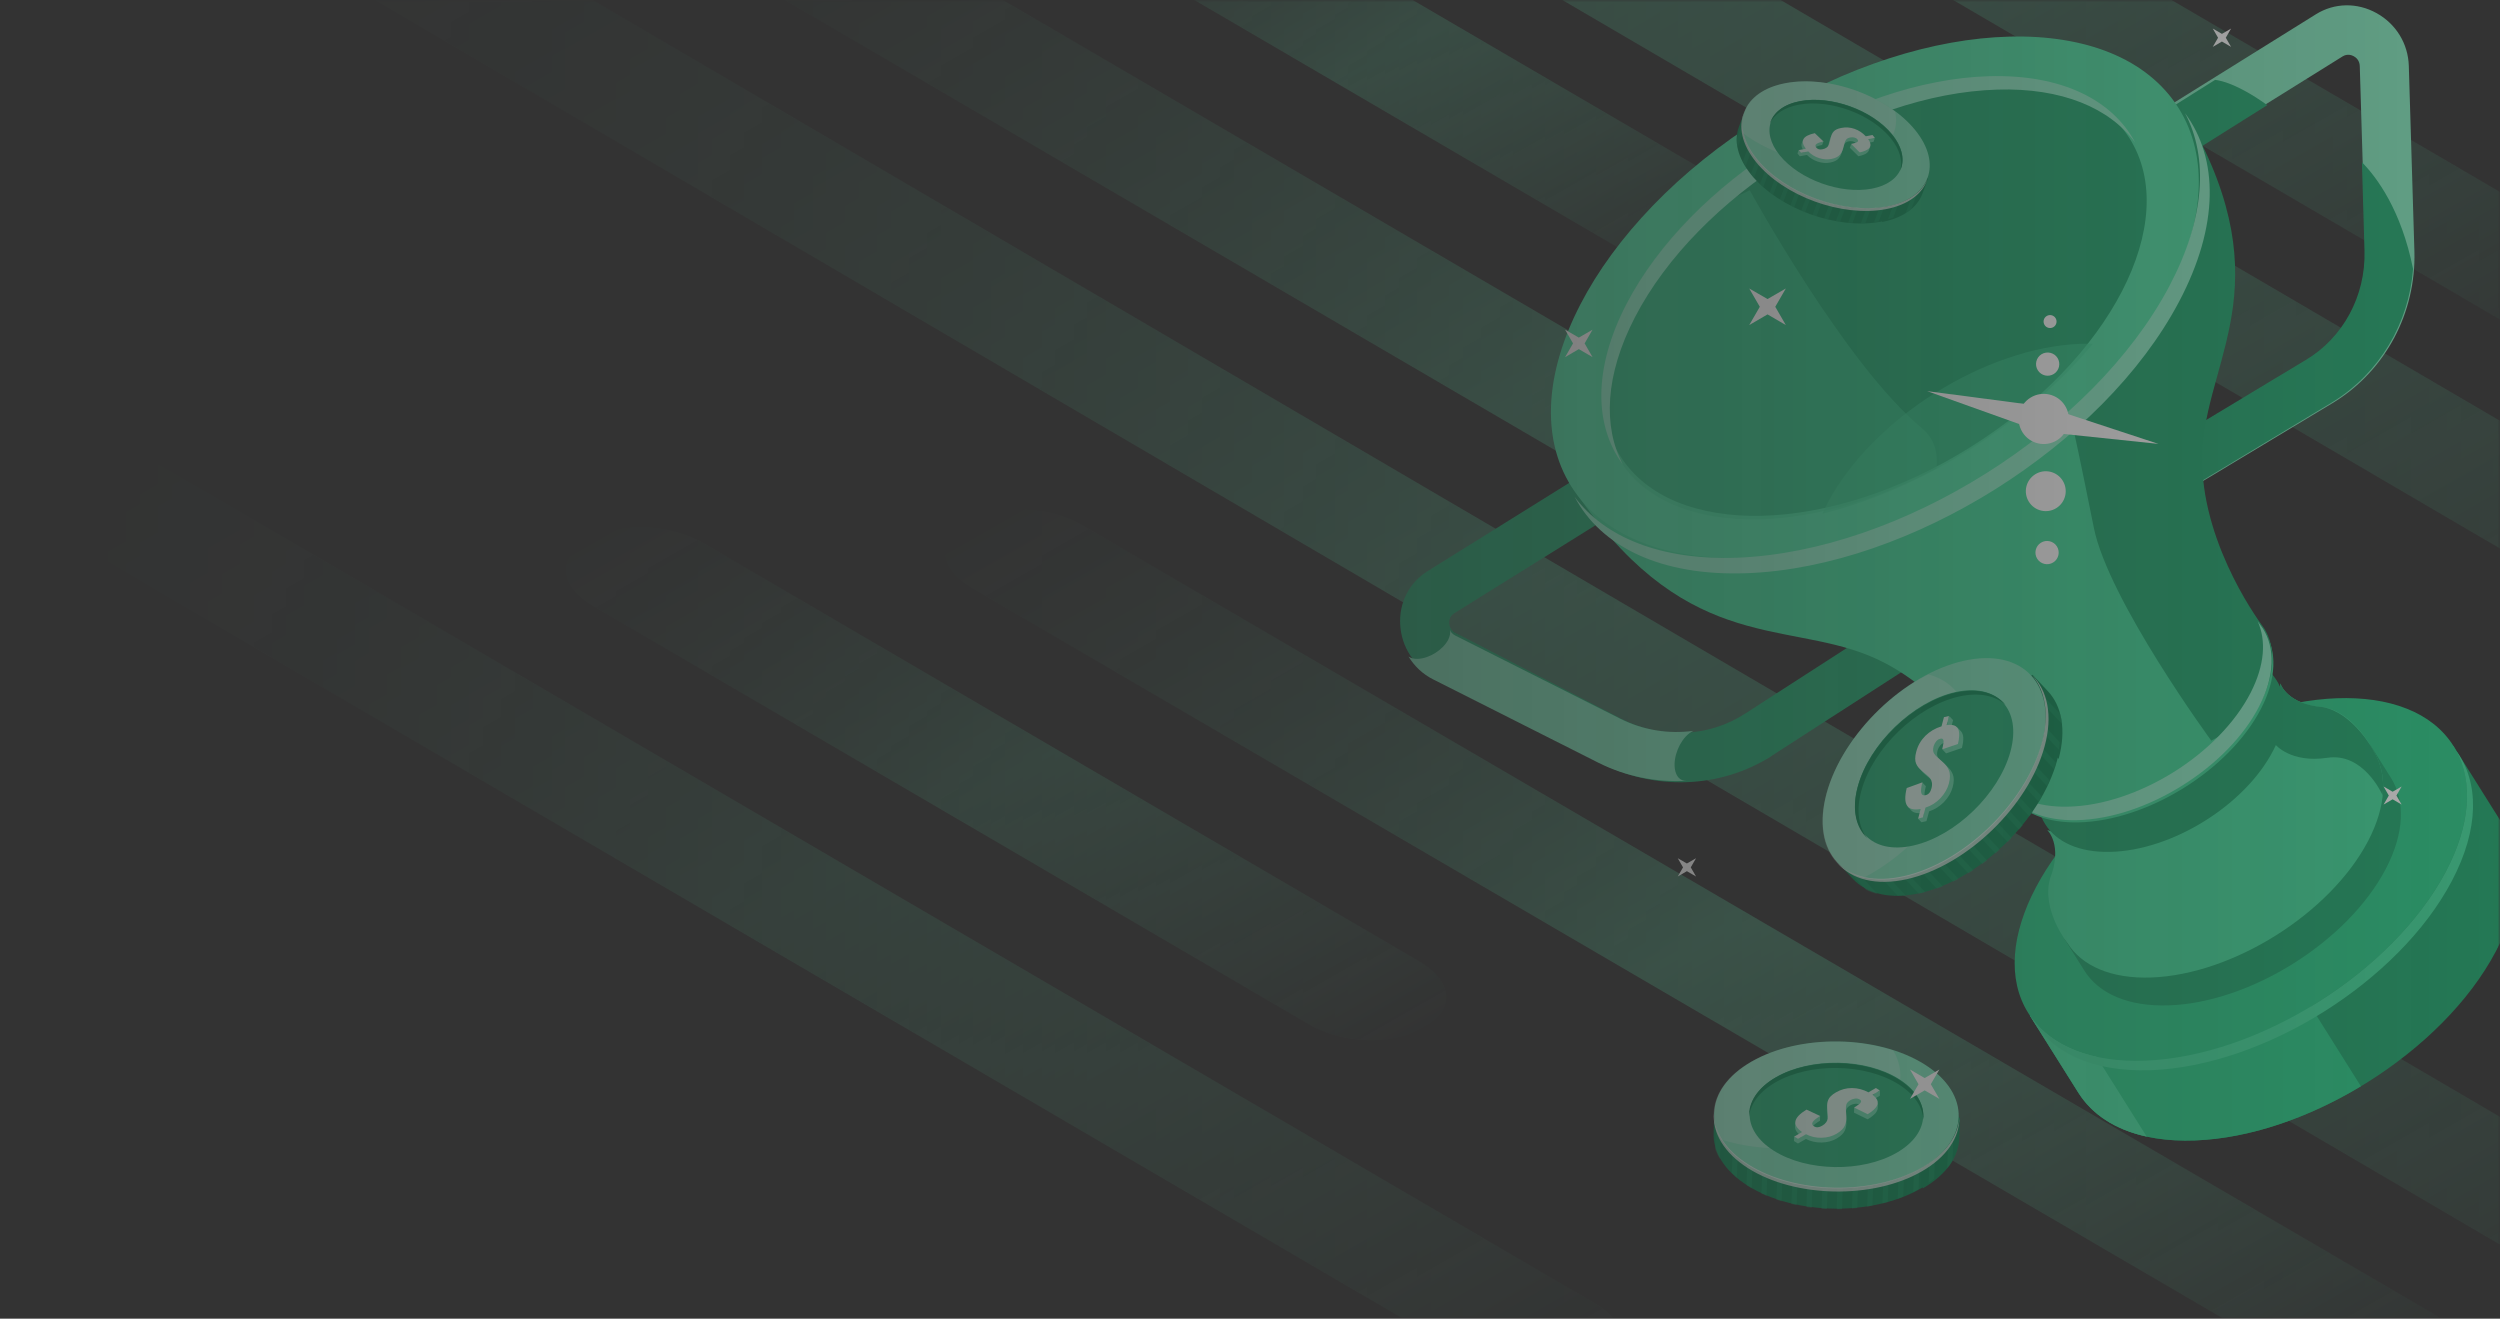 <svg width="546" height="288" viewBox="0 0 546 288" fill="none" xmlns="http://www.w3.org/2000/svg">
<rect x="0" y="0" width="546" height="288" fill="#333333" stroke="none"/>
<mask id="mask0" mask-type="alpha" maskUnits="userSpaceOnUse" x="0" y="0" width="546" height="288">
<rect opacity="0.6" width="546" height="288" rx="6" fill="url(#paint0_linear)"/>
</mask>
<g mask="url(#mask0)">
<path opacity="0.4" d="M0.434 94.324L-1.241 95.278C-7.441 98.812 -6.707 105.061 0.422 109.218L324.345 298.48C331.463 302.638 342.273 303.14 348.473 299.606L350.148 298.652C356.348 295.118 355.614 288.869 348.485 284.711L24.561 95.449C17.444 91.291 6.634 90.79 0.434 94.324Z" fill="url(#paint1_linear)"/>
<path opacity="0.4" d="M129.434 117.423L127.758 118.377C121.558 121.911 122.292 128.16 129.421 132.317L285.874 223.738C292.991 227.896 303.801 228.397 310.001 224.863L311.677 223.91C317.876 220.376 317.143 214.127 310.013 209.969L153.561 118.548C146.444 114.39 135.646 113.889 129.434 117.423Z" fill="url(#paint2_linear)"/>
<path opacity="0.4" d="M212.173 113.498L210.498 114.452C204.298 117.986 205.032 124.235 212.161 128.392L506.846 300.4C513.963 304.558 524.773 305.059 530.973 301.525L532.648 300.571C538.848 297.037 538.114 290.788 530.985 286.63L236.3 114.623C229.183 110.453 218.373 109.952 212.173 113.498Z" fill="url(#paint3_linear)"/>
<path opacity="0.4" d="M41.828 -38.308L40.153 -37.354C33.953 -33.82 34.687 -27.571 41.816 -23.413L591.54 298.492C598.657 302.65 609.467 303.151 615.667 299.617L617.343 298.663C623.543 295.129 622.809 288.881 615.68 284.723L65.955 -37.183C58.826 -41.353 48.028 -41.854 41.828 -38.308Z" fill="url(#paint4_linear)"/>
<path opacity="0.4" d="M9.165 -209.129L7.489 -208.175C1.29 -204.641 2.023 -198.393 9.153 -194.235L626.99 167.169C634.107 171.327 644.917 171.828 651.117 168.294L652.793 167.34C658.993 163.806 658.259 157.558 651.13 153.4L33.292 -208.004C26.163 -212.162 15.365 -212.676 9.165 -209.129Z" fill="url(#paint5_linear)"/>
<path opacity="0.4" d="M147.593 -177.898L145.918 -176.944C139.718 -173.41 140.452 -167.161 147.581 -163.003L565.921 81.434C573.038 85.592 583.848 86.093 590.048 82.559L591.724 81.605C597.924 78.071 597.19 71.823 590.061 67.665L171.72 -176.773C164.603 -180.93 153.793 -181.432 147.593 -177.898Z" fill="url(#paint6_linear)"/>
<path opacity="0.4" d="M153.744 -25.187L152.069 -24.233C145.869 -20.699 146.603 -14.45 153.732 -10.292L505.414 195.197C512.531 199.355 523.341 199.856 529.541 196.322L531.217 195.368C537.416 191.834 536.683 185.585 529.554 181.428L177.871 -24.062C170.754 -28.22 159.956 -28.733 153.744 -25.187Z" fill="url(#paint7_linear)"/>
<path opacity="0.4" d="M226.773 -34.798L225.098 -33.845C218.898 -30.311 219.632 -24.062 226.761 -19.904L358.548 57.099C365.665 61.257 376.476 61.759 382.675 58.224L384.351 57.271C390.551 53.737 389.817 47.488 382.688 43.33L250.9 -33.673C243.783 -37.831 232.985 -38.333 226.773 -34.798Z" fill="url(#paint8_linear)"/>
<path d="M535.826 162.904L524.803 169.919C523.645 169.879 522.469 169.868 521.26 169.913C496.56 170.842 467.16 189.318 455.61 211.171C454.881 212.536 454.251 213.891 453.691 215.22L443.33 221.818L453.92 238.668C458.232 245.53 467.082 249.541 479.429 249.071C504.129 248.143 533.528 229.666 545.078 207.813C550.849 196.88 551.082 187.179 546.769 180.316L535.826 162.904Z" fill="#1AA66B"/>
<path d="M481.968 183.692C470.739 191.045 461.143 200.72 455.611 211.171C454.882 212.536 454.251 213.891 453.691 215.22L443.33 221.818L453.92 238.668C458.233 245.531 467.083 249.541 479.429 249.071C491.246 248.619 504.125 244.17 515.621 237.241L481.968 183.692Z" fill="#25CD86"/>
<path d="M449.704 217.779L443.352 221.823L453.942 238.673C456.895 243.373 461.974 246.737 468.848 248.241L449.704 217.779Z" fill="#42E4A0"/>
<path d="M506.244 218.88C531.884 202.766 545.128 177.705 535.826 162.904C526.525 148.103 498.199 149.167 472.559 165.28C446.92 181.393 433.675 206.454 442.977 221.256C452.279 236.057 480.605 234.993 506.244 218.88Z" fill="#25CB85"/>
<path d="M534.15 190.393C522.6 212.246 493.2 230.722 468.5 231.651C456.761 232.088 448.203 228.486 443.693 222.254C447.743 229.752 456.835 234.204 469.804 233.726C494.504 232.797 523.904 214.321 535.454 192.468C541.522 180.982 541.455 170.859 536.442 163.965C540.098 170.753 539.631 180.026 534.15 190.393Z" fill="#3DDD9A"/>
<path d="M517.592 162.58L509.646 167.644C508.81 167.611 507.97 167.598 507.088 167.629C489.24 168.245 468.04 181.568 459.731 197.391C459.21 198.381 458.753 199.366 458.367 200.323L450.893 205.09L455.227 211.987C458.354 216.962 464.749 219.883 473.673 219.575C491.522 218.96 512.734 205.629 521.03 189.814C525.178 181.906 525.32 174.877 522.193 169.902L517.592 162.58Z" fill="#1AA76C"/>
<path d="M386.656 165.281C375.53 172.214 361.297 172.716 349.38 166.55L313.162 147.778C308.838 145.547 306.094 141.308 305.806 136.475C305.518 131.641 307.764 127.241 311.803 124.724L346.369 103.184L352.181 112.396L317.615 133.935C316.574 134.584 316.465 135.587 316.503 136.111C316.527 136.643 316.754 137.631 317.863 138.212L354.072 156.971C362.749 161.45 373.126 161.073 381.162 155.836L410.948 136.622L416.896 145.749L387.111 164.962C386.978 165.08 386.817 165.18 386.656 165.281Z" fill="#1DAA6F"/>
<path d="M509.909 87.738C509.748 87.838 509.587 87.938 509.438 88.031L479.061 106.307L473.385 97.011L503.762 78.735C511.985 73.876 516.88 64.7 516.595 54.975L515.373 14.413C515.33 13.169 514.533 12.536 514.063 12.282C513.592 12.028 512.648 11.681 511.607 12.329L477.041 33.869L471.228 24.658L505.795 3.118C509.834 0.601 514.798 0.509 519.051 2.872C523.304 5.235 525.936 9.543 526.085 14.375L527.307 54.937C527.677 68.299 521.022 80.812 509.909 87.738Z" fill="#80EABD"/>
<path d="M515.848 35.435L516.407 54.836C516.678 64.577 511.76 73.776 503.516 78.656L473.057 97.011L478.729 106.314L509.188 87.959C509.349 87.858 509.511 87.757 509.66 87.664C519.71 81.392 526.105 70.583 527.012 58.728C524.42 45.825 519.061 38.694 515.848 35.435Z" fill="#1CA96E"/>
<path d="M457.009 180.191C470.585 179.857 486.628 169.851 492.845 157.84C499.061 145.83 493.094 136.361 479.518 136.695C465.942 137.029 449.899 147.035 443.683 159.046C437.466 171.056 443.433 180.525 457.009 180.191Z" fill="white"/>
<path d="M447.731 191.887C450.6 184.521 447.112 181.273 447.112 181.273L454.262 183.633C462.877 169.901 480.939 158.55 497.036 156.751L498.012 149.285C498.012 149.285 499.425 153.837 507.306 154.447C514.142 155.405 518.362 163.994 518.362 163.994L518.342 163.989C521.445 168.926 521.285 175.914 517.133 183.79C508.82 199.528 487.67 212.82 469.883 213.484C461.019 213.806 454.653 210.919 451.55 205.982C451.55 205.982 445.799 198.775 447.731 191.887Z" fill="#3DDD9A"/>
<path d="M496.932 162.605C496.932 162.605 483.692 162.957 482.938 161.757C482.828 161.582 482.823 161.132 482.897 160.528C487.59 158.589 492.402 157.257 497.061 156.735L498.036 149.27C498.036 149.27 499.45 153.822 507.331 154.431C514.033 155.719 518.387 163.978 518.387 163.978L518.367 163.973C520.063 166.673 520.752 169.989 520.374 173.715C520.076 173.047 516.026 164.328 508.306 165.5C500.266 166.718 496.932 162.605 496.932 162.605Z" fill="#1AA66B"/>
<path d="M460.81 186.053C474.386 185.779 490.376 175.821 496.527 163.81C502.678 151.799 496.657 142.282 483.081 142.557C469.505 142.831 453.516 152.788 447.365 164.799C441.214 176.81 447.234 186.327 460.81 186.053Z" fill="#1AA66B"/>
<path d="M475.093 22.953C498.184 61.042 482.052 77.464 480.777 97.893C479.58 116.968 492.67 135.341 494.421 137.707C494.477 137.795 494.566 137.881 494.622 137.97C497.297 142.212 497.233 148.161 493.787 154.825C486.886 168.141 469.086 179.235 454.022 179.609C446.961 179.776 441.791 177.547 438.961 173.772L438.899 173.81L438.396 173.012C438.34 172.924 438.309 172.82 438.253 172.731C436.882 170.146 425.961 150.421 408.148 143.177C389.074 135.413 367.184 142.705 342.767 105.443L475.101 22.965L475.093 22.953Z" fill="#3BDA97"/>
<path d="M452.912 94.088C452.912 94.088 454.146 99.52 457.298 115.272C460.45 131.025 482.937 161.757 482.937 161.757L491.528 157.143C492.223 156.113 492.883 155.053 493.448 153.983C496.975 147.303 497.106 141.38 494.474 137.192C494.419 137.105 494.331 137.02 494.276 136.933C492.549 134.601 479.654 116.497 481.059 97.48C482.571 77.105 498.918 60.555 476.21 22.951L468.897 27.547L452.912 94.088Z" fill="#1BA76C"/>
<path d="M483.77 17.45L471.495 25.165L477.206 34.252L495.169 22.963C487.739 17.606 483.77 17.45 483.77 17.45Z" fill="#1CA96E"/>
<path d="M434.124 104.011C470.738 81.175 489.381 45.149 475.765 23.545C462.149 1.941 421.43 2.939 384.817 25.775C348.204 48.611 329.561 84.636 343.176 106.241C356.792 127.845 397.511 126.847 434.124 104.011Z" fill="#49E2A2"/>
<path d="M379.412 121.798C414.932 120.469 457.182 93.917 473.786 62.488C481.619 47.679 482.341 34.427 477.204 24.7C484.535 34.617 484.693 49.269 475.915 65.876C459.311 97.305 417.061 123.857 381.54 125.186C362.769 125.893 349.644 119.407 343.88 108.487C350.429 117.327 362.675 122.412 379.412 121.798Z" fill="#8AEFC5"/>
<path d="M430.188 97.748C460.905 78.593 476.532 48.355 465.09 30.21C453.649 12.064 419.473 12.883 388.756 32.037C358.039 51.192 342.412 81.43 353.853 99.576C365.294 117.721 399.471 116.903 430.188 97.748Z" fill="#1CA96E"/>
<path opacity="0.5" d="M384.597 113.405C397.077 113.036 410.52 108.899 422.934 102.299C423.29 98.754 422.415 95.734 419.788 93.568C402.911 79.545 382.152 41.545 382.152 41.545L370.875 46.865C364.523 53.066 359.191 59.898 355.479 67.072C341.762 93.538 354.801 114.285 384.597 113.405Z" fill="#38D593"/>
<path d="M436.243 19.566C406.27 20.427 370.807 42.713 357.044 69.34C350.561 81.886 350.042 93.158 354.446 101.496C348.158 92.989 347.914 80.505 355.208 66.418C368.984 39.784 404.446 17.497 434.407 16.645C450.251 16.192 461.394 21.825 466.345 31.173C460.741 23.588 450.352 19.154 436.243 19.566Z" fill="#8AEFC5"/>
<path opacity="0.5" d="M457.09 75.086C442.535 92.517 420.034 106.658 398.016 112.211C398.386 111.396 398.77 110.573 399.212 109.751C408.915 91.386 433.611 75.866 454.367 75.088C455.286 75.055 456.195 75.067 457.09 75.086Z" fill="#38D593"/>
<path d="M437.648 172.156C437.487 171.846 437.177 171.272 436.725 170.501C439.62 174.154 444.736 176.332 451.673 176.177C466.812 175.843 484.659 164.701 491.542 151.286C494.626 145.274 494.968 139.832 493.074 135.678C493.487 136.277 493.794 136.71 493.989 136.963C494.045 137.053 494.135 137.14 494.191 137.229C496.898 141.518 496.858 147.521 493.421 154.235C486.538 167.651 468.691 178.793 453.551 179.126C446.455 179.274 441.249 177.01 438.389 173.192L438.327 173.231L437.818 172.424C437.736 172.35 437.704 172.245 437.648 172.156Z" fill="#8AEFC5"/>
<path d="M353.857 156.967L317.817 138.797C317.175 138.468 316.831 138.004 316.663 137.569C316.802 138.179 316.696 138.926 316.272 139.75C315.107 141.947 312.145 143.809 309.652 143.893C308.799 143.924 308.116 143.725 307.626 143.388C308.884 145.474 310.693 147.215 312.988 148.37L349.036 166.553C355.05 169.574 361.679 170.883 368.205 170.53L368.23 170.515C366.988 170.563 366.026 169.616 365.782 167.868C365.427 165.249 366.822 161.809 368.906 160.186C369.22 159.936 369.54 159.753 369.839 159.617C364.457 160.349 358.873 159.482 353.857 156.967Z" fill="#7CE8BA"/>
<path d="M449.265 96.137C451.826 94.528 452.598 91.146 450.988 88.585C449.379 86.024 445.998 85.252 443.436 86.862C440.875 88.472 440.104 91.853 441.713 94.414C443.323 96.975 446.704 97.747 449.265 96.137Z" fill="white"/>
<path d="M449.359 78.169C450.106 79.357 449.748 80.924 448.561 81.671C447.373 82.417 445.806 82.059 445.059 80.872C444.313 79.684 444.671 78.117 445.858 77.371C447.054 76.637 448.621 76.995 449.359 78.169Z" fill="white"/>
<path d="M450.485 104.959C451.766 106.997 451.153 109.684 449.115 110.964C447.078 112.244 444.391 111.631 443.11 109.594C441.83 107.556 442.443 104.87 444.48 103.589C446.518 102.309 449.205 102.922 450.485 104.959Z" fill="white"/>
<path d="M449.229 119.332C449.975 120.519 449.617 122.087 448.43 122.833C447.242 123.579 445.675 123.222 444.929 122.034C444.182 120.847 444.54 119.279 445.728 118.533C446.903 117.795 448.482 118.144 449.229 119.332Z" fill="white"/>
<path d="M448.934 69.474C449.35 70.136 449.15 71.012 448.488 71.428C447.825 71.844 446.95 71.645 446.534 70.982C446.117 70.32 446.317 69.444 446.979 69.028C447.642 68.612 448.517 68.811 448.934 69.474Z" fill="white"/>
<path d="M420.892 85.424L445.523 94.234L471.415 96.951L446.685 88.813L420.892 85.424Z" fill="white"/>
<path d="M421.01 38.814L420.193 38.519C419.976 36.347 418.944 34.015 417.038 31.675C410.969 24.234 398.319 19.655 388.781 21.447C385.783 22.012 383.451 23.14 381.854 24.641L381.036 24.345L379.776 27.698C378.636 30.733 379.456 34.464 382.489 38.191C388.557 45.632 401.207 50.211 410.746 48.419C415.517 47.517 418.598 45.198 419.739 42.164L420.999 38.81L421.01 38.814Z" fill="#078952"/>
<path d="M411.032 48.481C415.702 47.59 418.73 45.295 419.846 42.322L421.089 39.01L420.283 38.718C420.093 36.888 419.327 34.941 417.935 32.98L416.969 32.63L411.021 48.477L411.032 48.481Z" fill="#078952"/>
<g opacity="0.4">
<path d="M420.143 38.374C420.073 37.865 419.955 37.351 419.795 36.821L416.161 46.636C416.629 46.336 417.053 46.021 417.439 45.678L420.143 38.374Z" fill="#15A468"/>
<path d="M388.969 21.511C387.657 21.765 386.477 22.148 385.425 22.603L380.65 35.212C380.825 35.57 381.016 35.92 381.218 36.275L386.391 22.614L388.008 23.195L382.4 38.003C382.469 38.095 382.549 38.191 382.618 38.283C382.76 38.455 382.913 38.63 383.066 38.806L388.862 23.501L390.479 24.082L384.374 40.203C384.61 40.436 384.849 40.656 385.089 40.877L391.329 24.4L392.946 24.981L386.487 42.037C386.736 42.234 386.989 42.419 387.242 42.604L393.8 25.288L395.417 25.868L388.703 43.598C388.965 43.76 389.227 43.921 389.489 44.082L396.267 26.187L397.884 26.767L391.003 44.935C391.275 45.073 391.546 45.21 391.817 45.348L398.733 27.086L400.35 27.666L393.38 46.071C393.661 46.185 393.941 46.299 394.221 46.413L401.204 27.973L402.821 28.554L395.834 47.005C396.118 47.108 396.407 47.198 396.697 47.288L403.675 28.86L405.292 29.441L398.358 47.751C398.652 47.829 398.95 47.896 399.248 47.963L406.151 29.736L407.768 30.317L400.955 48.307C401.257 48.362 401.564 48.405 401.872 48.448L408.622 30.623L410.239 31.204L403.632 48.65C403.943 48.681 404.259 48.701 404.58 48.708L411.093 31.511L412.71 32.091L406.403 48.745C406.728 48.741 407.069 48.729 407.387 48.708L413.564 32.398L415.181 32.978L409.291 48.532C409.645 48.485 409.988 48.433 410.324 48.366L416.035 33.285L417.652 33.866L412.344 47.882C412.737 47.767 413.111 47.633 413.462 47.491L418.511 34.161L418.659 34.214C418.19 33.333 417.61 32.44 416.898 31.553C415.507 29.83 413.759 28.262 411.769 26.89L395.941 21.206C393.551 20.993 391.181 21.069 388.969 21.511Z" fill="#15A468"/>
<path d="M382.661 23.678C382.32 23.933 382 24.195 381.709 24.481L381.47 24.394L379.249 30.386C379.259 30.992 379.334 31.621 379.482 32.252L382.661 23.678Z" fill="#15A468"/>
</g>
<path d="M411.964 45.126C402.425 46.918 389.775 42.339 383.707 34.898C377.638 27.456 380.455 19.958 389.999 18.154C399.537 16.362 412.187 20.941 418.256 28.382C424.32 35.836 421.507 43.322 411.964 45.126Z" fill="#7AE6B9"/>
<path opacity="0.2" d="M404.62 35.286C411.643 33.964 415.015 29.548 413.899 24.34C407.248 19.382 397.583 16.702 389.922 18.155C382.899 19.478 379.527 23.893 380.643 29.101C387.306 34.063 396.964 36.727 404.62 35.286Z" fill="white"/>
<path opacity="0.7" d="M412.089 45.066C402.52 46.873 389.829 42.259 383.739 34.759C380.793 31.133 379.948 27.5 380.924 24.502C379.607 27.606 380.37 31.493 383.508 35.378C389.597 42.878 402.288 47.491 411.858 45.684C416.799 44.75 419.943 42.27 420.984 39.066C419.765 41.975 416.718 44.193 412.089 45.066Z" fill="white"/>
<path d="M408.782 41.21C402.012 42.488 393.022 39.234 388.72 33.948C384.417 28.661 386.414 23.348 393.184 22.069C399.954 20.791 408.943 24.045 413.246 29.331C417.548 34.618 415.551 39.931 408.782 41.21Z" fill="#1EAD71"/>
<path d="M392.813 22.873C399.604 21.584 408.622 24.862 412.939 30.188C414.966 32.696 415.6 35.21 415 37.304C416.032 35.07 415.514 32.246 413.229 29.415C408.912 24.088 399.894 20.81 393.102 22.099C389.504 22.778 387.246 24.606 386.56 26.966C387.487 24.978 389.625 23.471 392.813 22.873Z" fill="#078952"/>
<path d="M409.456 30.194L408.232 30.113L408.494 30.355L407.184 30.605C406.474 29.852 405.649 29.299 404.713 28.974C403.781 28.636 402.813 28.568 401.815 28.756C401.421 28.828 401.081 28.933 400.799 29.059C400.516 29.184 400.303 29.335 400.138 29.53C399.978 29.713 399.856 29.897 399.778 30.07C399.7 30.243 399.627 30.471 399.557 30.727L399.298 31.8C399.222 32.107 399.144 32.347 399.05 32.528C398.956 32.708 398.805 32.868 398.591 33.019C398.378 33.169 398.1 33.283 397.75 33.344C397.133 33.456 396.671 33.329 396.364 32.963C396.132 32.678 396.135 32.425 396.382 32.219C396.63 32.014 397.145 31.825 397.952 31.661L398.24 30.894L397.159 30.918L396.035 29.841C395.011 30.061 394.295 30.365 393.881 30.738L393.798 30.506L393.514 31.262C393.319 31.781 393.519 32.43 394.099 33.216L393.45 33.343L392.854 32.739L392.566 33.506L393.075 34.132L394.636 33.839C395.288 34.504 396.085 34.993 397.014 35.303C397.948 35.601 398.837 35.668 399.694 35.509C400.119 35.421 400.487 35.313 400.806 35.16C401.109 35.015 401.363 34.826 401.544 34.623C401.729 34.408 401.875 34.193 401.982 33.977C402.09 33.762 402.183 33.514 402.262 33.234L402.531 32.206C402.595 32.001 402.636 31.855 402.672 31.761C402.707 31.666 402.763 31.552 402.86 31.4C402.956 31.247 403.079 31.13 403.238 31.054C403.402 30.966 403.596 30.902 403.847 30.859C404.099 30.816 404.371 30.821 404.661 30.885C404.95 30.95 405.174 31.084 405.341 31.265C405.423 31.362 405.481 31.45 405.505 31.526C405.526 31.574 405.508 31.621 405.491 31.668L404.286 31.5L403.998 32.267L405.874 34.126C406.102 34.074 406.308 34.015 406.493 33.974C406.682 33.922 406.876 33.858 407.095 33.763C407.309 33.68 407.489 33.584 407.634 33.476C407.775 33.379 407.902 33.251 408.021 33.107C408.076 33.032 408.114 32.966 408.145 32.883L408.149 32.871L408.154 32.859L408.451 32.069L408.141 32.024L408.134 32.008C408.051 31.777 407.922 31.529 407.724 31.256L409.175 30.977L409.468 30.198L409.456 30.194Z" fill="#65DBAA"/>
<path d="M392.853 32.787L394.387 32.486C393.739 31.618 393.581 30.899 393.894 30.349C394.207 29.799 395.019 29.374 396.354 29.083L398.257 30.9C397.466 31.063 396.939 31.252 396.686 31.472C396.437 31.68 396.432 31.935 396.663 32.221C396.962 32.598 397.423 32.723 398.045 32.595C398.394 32.531 398.673 32.414 398.887 32.262C399.102 32.109 399.258 31.935 399.349 31.765C399.444 31.583 399.523 31.341 399.601 31.031L399.867 29.951C399.928 29.689 400.009 29.474 400.093 29.288C400.172 29.114 400.294 28.928 400.46 28.731C400.622 28.546 400.84 28.381 401.123 28.253C401.407 28.124 401.735 28.012 402.14 27.941C403.128 27.741 404.089 27.816 405.034 28.141C405.963 28.474 406.787 29.013 407.492 29.766L408.955 29.48L409.471 30.111L408.02 30.401C408.204 30.67 408.343 30.923 408.424 31.155C408.506 31.387 408.53 31.598 408.506 31.765C408.481 31.932 408.418 32.099 408.309 32.249C408.2 32.399 408.073 32.529 407.92 32.623C407.779 32.721 407.598 32.818 407.379 32.915C407.165 33 406.966 33.078 406.776 33.131C406.587 33.185 406.386 33.234 406.157 33.288L404.295 31.431C404.508 31.385 404.681 31.339 404.823 31.309C404.965 31.279 405.1 31.233 405.246 31.19C405.392 31.148 405.504 31.094 405.572 31.051C405.645 30.996 405.714 30.953 405.752 30.886C405.802 30.822 405.813 30.759 405.794 30.671C405.771 30.595 405.725 30.511 405.633 30.41C405.471 30.217 405.244 30.095 404.955 30.032C404.667 29.969 404.394 29.966 404.143 30.011C403.903 30.06 403.697 30.122 403.533 30.211C403.369 30.301 403.246 30.419 403.153 30.561C403.055 30.716 402.999 30.831 402.963 30.926C402.926 31.021 402.884 31.168 402.819 31.374L402.543 32.41C402.462 32.692 402.367 32.942 402.259 33.16C402.15 33.378 402.003 33.595 401.816 33.812C401.63 34.029 401.379 34.209 401.076 34.357C400.772 34.505 400.4 34.628 399.963 34.715C399.106 34.881 398.217 34.819 397.287 34.526C396.356 34.232 395.575 33.749 394.921 33.069L393.36 33.374L392.853 32.787Z" fill="#D7F3E7"/>
<path d="M443.498 147.344L442.634 148.181C439.794 147.102 436.259 146.941 432.184 147.865C419.222 150.814 405.842 163.759 402.295 176.782C401.183 180.875 401.175 184.489 402.08 187.416L401.215 188.252L404.635 191.911C407.729 195.221 412.881 196.517 419.368 195.049C432.33 192.1 445.71 179.155 449.257 166.132C451.024 159.614 450 154.325 446.905 151.015L443.486 147.356L443.498 147.344Z" fill="#078952"/>
<path d="M449.608 165.717C451.316 159.371 450.29 154.193 447.265 150.966L443.897 147.373L443.048 148.193C440.657 147.295 437.775 147.04 434.496 147.553L433.479 148.534L449.596 165.728L449.608 165.717Z" fill="#078952"/>
<g opacity="0.4">
<path d="M442.5 148.02C441.82 147.79 441.105 147.616 440.344 147.488L450.413 158.174C450.323 157.4 450.187 156.67 449.993 155.972L442.5 148.02Z" fill="#15A468"/>
<path d="M402.403 176.631C401.922 178.437 401.682 180.157 401.611 181.762L414.48 195.624C415.035 195.629 415.59 195.608 416.157 195.576L402.213 180.556L403.925 178.888L419.04 195.17C419.197 195.141 419.365 195.1 419.522 195.071C419.824 195 420.137 194.918 420.451 194.835L404.829 178.007L406.541 176.34L422.996 194.065C423.43 193.914 423.852 193.751 424.274 193.587L407.457 175.472L409.169 173.804L426.578 192.557C426.976 192.367 427.361 192.165 427.747 191.962L410.073 172.924L411.785 171.256L429.882 190.75C430.243 190.521 430.605 190.292 430.967 190.064L412.701 170.388L414.413 168.72L432.956 188.695C433.294 188.441 433.632 188.186 433.969 187.932L415.329 167.853L417.041 166.185L435.826 186.42C436.139 186.139 436.453 185.859 436.766 185.578L417.945 165.304L419.657 163.637L438.49 183.924C438.792 183.63 439.081 183.323 439.37 183.017L420.561 162.756L422.273 161.088L440.961 181.219C441.238 180.9 441.504 180.567 441.769 180.234L423.165 160.194L424.877 158.527L443.239 178.307C443.492 177.961 443.733 177.602 443.974 177.244L425.781 157.646L427.493 155.978L445.3 175.16C445.529 174.788 445.746 174.404 445.95 174.006L428.397 155.098L430.109 153.43L447.107 171.74C447.3 171.33 447.492 170.894 447.661 170.482L431.013 152.549L432.725 150.882L448.6 167.982C448.757 167.508 448.901 167.045 449.021 166.581L433.629 150.001L435.341 148.333L449.647 163.743C449.743 163.179 449.803 162.626 449.838 162.095L436.233 147.439L436.389 147.287C435.002 147.326 433.531 147.496 431.987 147.836C428.983 148.508 425.956 149.724 423.026 151.365L406.269 167.689C404.546 170.556 403.197 173.579 402.403 176.631Z" fill="#15A468"/>
<path d="M401.271 185.903C401.382 186.49 401.516 187.055 401.697 187.599L401.442 187.844L407.588 194.373C408.352 194.738 409.185 195.037 410.064 195.244L401.271 185.903Z" fill="#15A468"/>
</g>
<path d="M445.897 162.596C442.351 175.619 428.97 188.564 416.008 191.514C403.046 194.463 395.401 186.283 398.936 173.247C402.483 160.224 415.863 147.279 428.825 144.33C441.799 141.393 449.432 149.561 445.897 162.596Z" fill="#7AE6B9"/>
<path opacity="0.2" d="M429.154 165.684C431.762 156.093 428.298 149.137 421.123 147.292C410.905 152.513 401.702 162.913 398.871 173.382C396.262 182.973 399.727 189.929 406.901 191.774C417.131 186.541 426.311 176.14 429.154 165.684Z" fill="white"/>
<path opacity="0.7" d="M445.911 162.328C442.362 175.417 428.889 188.406 415.815 191.343C409.492 192.766 404.436 191.558 401.281 188.469C404.361 192.051 409.685 193.519 416.448 192.018C429.522 189.081 442.995 176.092 446.545 163.003C448.375 156.245 447.183 150.768 443.808 147.47C446.706 150.807 447.631 155.998 445.911 162.328Z" fill="white"/>
<path d="M439.084 164.134C436.575 173.38 427.067 182.58 417.864 184.664C408.661 186.748 403.243 180.952 405.752 171.705C408.261 162.458 417.769 153.259 426.972 151.174C436.175 149.09 441.593 154.887 439.084 164.134Z" fill="#1EAD71"/>
<path d="M406.519 172.715C409.03 163.422 418.603 154.192 427.883 152.116C432.248 151.145 435.777 151.921 438.031 153.975C435.865 151.292 432.019 150.18 427.092 151.272C417.811 153.349 408.239 162.578 405.728 171.871C404.392 176.793 405.308 180.755 407.841 183.082C405.919 180.684 405.332 177.073 406.519 172.715Z" fill="#078952"/>
<path d="M425.751 156.44L424.907 157.917L425.368 157.741L424.886 159.531C423.517 159.95 422.327 160.635 421.353 161.602C420.368 162.555 419.696 163.72 419.325 165.084C419.177 165.62 419.102 166.109 419.087 166.54C419.073 166.971 419.131 167.331 419.275 167.658C419.406 167.972 419.562 168.238 419.73 168.443C419.898 168.648 420.139 168.88 420.416 169.127L421.596 170.118C421.933 170.404 422.186 170.65 422.354 170.879C422.522 171.109 422.629 171.397 422.688 171.757C422.746 172.117 422.72 172.535 422.584 173.01C422.349 173.85 421.911 174.347 421.269 174.503C420.772 174.616 420.458 174.454 420.352 174.018C420.246 173.582 420.322 172.821 420.607 171.712L419.825 170.875L419.2 172.24L417.176 172.974C416.829 174.388 416.774 175.47 416.988 176.219L416.649 176.179L417.419 177.003C417.948 177.569 418.879 177.723 420.212 177.487L419.977 178.376L418.861 178.745L419.643 179.582L420.734 179.335L421.314 177.205C422.539 176.804 423.632 176.114 424.581 175.147C425.518 174.166 426.141 173.098 426.462 171.929C426.611 171.344 426.698 170.818 426.701 170.325C426.704 169.857 426.622 169.422 426.478 169.07C426.323 168.705 426.143 168.389 425.939 168.121C425.735 167.853 425.482 167.583 425.181 167.31L424.062 166.335C423.845 166.128 423.688 165.985 423.592 165.882C423.496 165.779 423.388 165.638 423.256 165.423C423.124 165.207 423.053 164.982 423.054 164.736C423.043 164.476 423.081 164.195 423.18 163.854C423.279 163.513 423.45 163.176 423.706 162.855C423.962 162.534 424.265 162.338 424.593 162.242C424.762 162.2 424.908 162.182 425.016 162.2C425.089 162.203 425.137 162.254 425.185 162.306L424.246 163.705L425.028 164.542L428.483 163.355C428.557 163.038 428.607 162.745 428.669 162.489C428.719 162.22 428.757 161.938 428.771 161.606C428.797 161.287 428.786 161.003 428.739 160.754C428.704 160.518 428.621 160.28 428.513 160.041C428.454 159.927 428.394 159.838 428.309 159.748L428.297 159.735L428.285 159.723L427.479 158.86L427.235 159.219L427.211 159.218C426.873 159.178 426.485 159.185 426.025 159.262L426.557 157.277L425.763 156.428L425.751 156.44Z" fill="#65DBAA"/>
<path d="M418.922 178.784L419.476 176.682C418.002 176.951 417.01 176.701 416.513 175.968C416.017 175.236 415.979 173.958 416.424 172.11L419.845 170.865C419.568 171.953 419.484 172.729 419.606 173.182C419.715 173.621 420.03 173.786 420.525 173.676C421.178 173.537 421.613 173.039 421.83 172.183C421.962 171.707 421.986 171.287 421.925 170.924C421.864 170.562 421.743 170.258 421.586 170.039C421.416 169.807 421.162 169.558 420.823 169.268L419.637 168.264C419.346 168.026 419.129 167.791 418.947 167.571C418.777 167.364 418.62 167.095 418.475 166.765C418.341 166.449 418.268 166.073 418.28 165.64C418.291 165.207 418.351 164.727 418.508 164.177C418.857 162.82 419.533 161.666 420.512 160.689C421.49 159.737 422.662 159.043 424.028 158.631L424.558 156.627L425.658 156.375L425.141 158.367C425.588 158.304 425.987 158.288 426.326 158.33C426.664 158.373 426.942 158.474 427.136 158.608C427.33 158.742 427.499 158.925 427.62 159.154C427.741 159.384 427.826 159.624 427.851 159.873C427.887 160.11 427.9 160.396 427.888 160.73C427.864 161.051 427.84 161.347 427.792 161.617C427.744 161.887 427.684 162.169 427.612 162.487L424.167 163.657C424.239 163.363 424.287 163.118 424.335 162.922C424.383 162.726 424.407 162.529 424.443 162.321C424.479 162.112 424.479 161.938 424.467 161.826C424.443 161.701 424.43 161.589 424.37 161.499C424.321 161.397 424.249 161.344 424.128 161.313C424.019 161.295 423.886 161.3 423.705 161.353C423.366 161.434 423.076 161.642 422.823 161.963C422.569 162.284 422.4 162.622 422.304 162.964C422.219 163.294 422.171 163.589 422.184 163.85C422.196 164.111 422.269 164.338 422.39 164.542C422.523 164.76 422.632 164.902 422.729 165.006C422.826 165.11 422.983 165.255 423.201 165.465L424.327 166.453C424.629 166.729 424.884 167.003 425.089 167.274C425.295 167.545 425.477 167.864 425.635 168.232C425.792 168.6 425.865 169.025 425.866 169.496C425.866 169.966 425.794 170.508 425.638 171.107C425.324 172.28 424.709 173.351 423.779 174.33C422.849 175.31 421.773 175.984 420.528 176.377L419.962 178.516L418.922 178.784Z" fill="#D7F3E7"/>
<path d="M427.815 243.818L426.723 243.799C425.589 241.282 423.42 238.908 420.208 236.885C409.985 230.453 393.084 230.174 382.453 236.26C379.113 238.175 376.791 240.491 375.495 242.952L374.403 242.934L374.255 247.481C374.121 251.595 376.602 255.736 381.713 258.96C391.936 265.391 408.838 265.671 419.469 259.584C424.785 256.533 427.517 252.478 427.651 248.364L427.799 243.817L427.815 243.818Z" fill="#078952"/>
<path d="M419.935 259.538C425.113 256.558 427.78 252.573 427.908 248.559L428.049 244.09L426.976 244.071C426.014 241.96 424.323 239.947 421.883 238.172L420.598 238.15L419.92 259.538L419.935 259.538Z" fill="#078952"/>
<g opacity="0.4">
<path d="M426.713 243.616C426.424 243.031 426.076 242.461 425.67 241.889L425.292 255.22C425.73 254.665 426.11 254.109 426.433 253.536L426.713 243.616Z" fill="#15A468"/>
<path d="M382.636 236.229C381.17 237.08 379.915 238.03 378.841 239.015L378.228 256.185C378.582 256.545 378.951 256.888 379.336 257.231L380 238.627L382.168 238.656L381.448 258.823C381.567 258.905 381.702 258.987 381.821 259.069C382.06 259.218 382.314 259.366 382.569 259.514L383.313 238.672L385.48 238.7L384.696 260.655C385.072 260.837 385.448 261.003 385.823 261.169L386.624 238.732L388.792 238.761L387.963 261.987C388.34 262.121 388.717 262.239 389.095 262.357L389.937 238.776L392.104 238.805L391.242 262.95C391.621 263.035 392 263.121 392.378 263.206L393.248 238.836L395.416 238.865L394.533 263.606C394.913 263.659 395.292 263.713 395.672 263.766L396.56 238.896L398.728 238.925L397.833 263.988C398.214 264.009 398.595 264.03 398.976 264.052L399.872 238.94L402.04 238.969L401.143 264.097C401.525 264.102 401.907 264.091 402.289 264.08L403.185 238.984L405.352 239.013L404.462 263.947C404.845 263.92 405.228 263.877 405.612 263.834L406.498 239.012L408.665 239.041L407.791 263.541C408.174 263.481 408.559 263.406 408.943 263.33L409.81 239.056L411.978 239.085L411.129 262.844C411.514 262.752 411.9 262.644 412.286 262.521L413.122 239.101L415.29 239.129L414.48 261.809C414.867 261.669 415.27 261.513 415.642 261.357L416.435 239.145L418.602 239.173L417.846 260.355C418.25 260.151 418.639 259.946 419.014 259.726L419.747 239.189L421.914 239.218L421.233 258.305C421.656 258.004 422.049 257.687 422.412 257.37L423.06 239.217L423.258 239.219C422.342 238.353 421.288 237.517 420.079 236.744C417.719 235.246 414.997 234.082 412.064 233.253L390.846 232.97C387.903 233.705 385.101 234.779 382.636 236.229Z" fill="#15A468"/>
<path d="M375.971 241.456C375.666 241.905 375.39 242.354 375.158 242.819L374.837 242.813L374.603 250.953C374.859 251.679 375.203 252.406 375.636 253.104L375.971 241.456Z" fill="#15A468"/>
</g>
<path d="M419.582 255.159C408.951 261.246 392.05 260.967 381.827 254.535C371.604 248.104 371.935 237.939 382.566 231.836C393.197 225.749 410.099 226.029 420.322 232.46C430.544 238.908 430.214 249.057 419.582 255.159Z" fill="#7AE6B9"/>
<path opacity="0.2" d="M406.847 246.391C414.673 241.906 416.907 235.213 413.478 229.419C403.562 226.21 390.978 226.978 382.445 231.884C374.618 236.369 372.385 243.063 375.813 248.856C385.745 252.066 398.314 251.281 406.847 246.391Z" fill="white"/>
<path opacity="0.7" d="M419.748 254.99C409.075 261.119 392.09 260.808 381.805 254.295C376.829 251.148 374.354 247.124 374.307 243.112C373.991 247.392 376.47 251.756 381.779 255.136C392.064 261.648 409.049 261.959 419.722 255.831C425.231 252.664 427.976 248.38 427.922 244.093C427.644 248.099 424.911 252.028 419.748 254.99Z" fill="white"/>
<path d="M414.217 251.77C406.674 256.098 394.664 255.9 387.411 251.327C380.159 246.755 380.394 239.551 387.936 235.223C395.478 230.895 407.489 231.094 414.742 235.666C421.994 240.239 421.759 247.442 414.217 251.77Z" fill="#1EAD71"/>
<path d="M387.79 236.369C395.361 232.012 407.431 232.232 414.726 236.86C418.153 239.041 419.924 241.806 420.055 244.573C420.383 241.459 418.625 238.273 414.758 235.81C407.463 231.182 395.394 230.961 387.823 235.318C383.809 237.622 381.857 240.756 381.993 243.879C382.295 241.103 384.233 238.406 387.79 236.369Z" fill="#078952"/>
<path d="M410.578 238.263L409.088 238.671L409.498 238.854L408.04 239.694C406.891 239.083 405.687 238.759 404.442 238.755C403.197 238.734 402.018 239.051 400.905 239.689C400.466 239.938 400.104 240.204 399.818 240.471C399.533 240.738 399.34 241.007 399.222 241.309C399.105 241.596 399.035 241.866 399.011 242.106C398.988 242.346 398.994 242.65 399.013 242.986L399.137 244.381C399.17 244.781 399.175 245.101 399.136 245.357C399.097 245.612 398.981 245.866 398.787 246.135C398.594 246.404 398.309 246.655 397.918 246.873C397.228 247.262 396.627 247.3 396.115 246.987C395.723 246.741 395.625 246.435 395.837 246.087C396.048 245.738 396.585 245.299 397.479 244.769L397.513 243.73L396.236 244.205L394.464 243.376C393.335 244.061 392.606 244.721 392.263 245.34L392.071 245.097L392.037 246.12C392.014 246.824 392.514 247.52 393.522 248.225L392.8 248.645L391.847 248.165L391.813 249.205L392.672 249.747L394.412 248.752C395.455 249.281 396.6 249.54 397.831 249.528C399.062 249.5 400.148 249.214 401.103 248.67C401.574 248.389 401.968 248.108 402.285 247.793C402.587 247.494 402.813 247.161 402.947 246.843C403.081 246.51 403.168 246.191 403.209 245.888C403.25 245.584 403.26 245.248 403.242 244.88L403.147 243.534C403.141 243.262 403.132 243.07 403.136 242.942C403.14 242.814 403.161 242.654 403.214 242.431C403.268 242.208 403.366 242.018 403.525 241.86C403.685 241.687 403.89 241.53 404.171 241.375C404.453 241.219 404.78 241.113 405.15 241.071C405.521 241.029 405.841 241.098 406.113 241.247C406.249 241.329 406.354 241.41 406.413 241.491C406.457 241.54 406.455 241.604 406.453 241.668L404.952 241.964L404.918 243.003L407.899 244.46C408.151 244.304 408.371 244.148 408.575 244.023C408.779 243.883 408.984 243.726 409.206 243.522C409.428 243.333 409.603 243.144 409.732 242.954C409.861 242.78 409.96 242.574 410.044 242.351C410.079 242.24 410.097 242.144 410.101 242.032L410.101 242.016L410.102 242L410.137 240.929L409.75 241.002L409.735 240.986C409.543 240.743 409.29 240.499 408.944 240.253L410.559 239.319L410.593 238.264L410.578 238.263Z" fill="#65DBAA"/>
<path d="M391.863 248.23L393.567 247.235C392.446 246.461 391.969 245.663 392.12 244.874C392.27 244.084 393.066 243.239 394.537 242.339L397.534 243.736C396.658 244.257 396.106 244.702 395.894 245.07C395.683 245.423 395.779 245.731 396.168 245.979C396.677 246.308 397.276 246.268 397.964 245.858C398.354 245.637 398.639 245.382 398.832 245.11C399.026 244.838 399.143 244.565 399.182 244.323C399.222 244.066 399.218 243.743 399.186 243.338L399.068 241.932C399.034 241.592 399.044 241.301 399.068 241.043C399.092 240.801 399.163 240.528 399.281 240.222C399.399 239.933 399.593 239.645 399.878 239.374C400.163 239.104 400.509 238.834 400.962 238.582C402.057 237.934 403.231 237.627 404.487 237.628C405.726 237.645 406.925 237.952 408.067 238.565L409.693 237.618L410.561 238.162L408.951 239.11C409.279 239.356 409.546 239.602 409.736 239.847C409.926 240.092 410.04 240.336 410.079 240.546C410.117 240.757 410.109 240.983 410.04 241.208C409.971 241.433 409.871 241.642 409.727 241.818C409.599 241.993 409.424 242.185 409.202 242.392C408.981 242.583 408.776 242.758 408.571 242.9C408.367 243.043 408.148 243.185 407.897 243.343L404.933 241.882C405.168 241.74 405.356 241.613 405.512 241.518C405.669 241.423 405.811 241.312 405.968 241.201C406.125 241.09 406.236 240.979 406.3 240.899C406.365 240.803 406.429 240.723 406.447 240.626C406.481 240.53 406.469 240.449 406.411 240.351C406.353 240.27 406.264 240.188 406.114 240.105C405.844 239.94 405.524 239.887 405.155 239.93C404.786 239.974 404.461 240.083 404.18 240.24C403.914 240.398 403.694 240.557 403.535 240.732C403.375 240.908 403.277 241.1 403.223 241.309C403.169 241.535 403.148 241.696 403.144 241.825C403.139 241.954 403.148 242.148 403.153 242.423L403.243 243.781C403.26 244.153 403.248 244.492 403.207 244.798C403.165 245.104 403.077 245.426 402.943 245.763C402.809 246.101 402.583 246.421 402.281 246.724C401.98 247.026 401.586 247.328 401.101 247.612C400.148 248.164 399.066 248.457 397.84 248.489C396.614 248.52 395.49 248.263 394.438 247.716L392.703 248.726L391.863 248.23Z" fill="#D7F3E7"/>
<path d="M423.558 239.995L420.345 238.138L417.143 239.995L419 236.793L417.143 233.58L420.345 235.449L423.558 233.58L421.689 236.793L423.558 239.995Z" fill="white"/>
<path d="M524.518 175.717L522.547 174.566L520.575 175.717L521.715 173.746L520.575 171.774L522.547 172.914L524.518 171.774L523.378 173.746L524.518 175.717Z" fill="white"/>
<path d="M390.028 71L386.028 68.665L382.028 71L384.34 67L382.028 63L386.028 65.312L390.028 63L387.716 67L390.028 71Z" fill="white"/>
<path d="M347.816 78L344.816 76.248L341.816 78L343.55 75L341.816 72L344.816 73.734L347.816 72L346.082 75L347.816 78Z" fill="white"/>
<path d="M370.417 191.432L368.417 190.264L366.417 191.432L367.573 189.432L366.417 187.432L368.417 188.588L370.417 187.432L369.261 189.432L370.417 191.432Z" fill="white"/>
<path d="M487.269 10.241L485.269 9.073L483.269 10.241L484.425 8.241L483.269 6.241L485.269 7.397L487.269 6.241L486.112 8.241L487.269 10.241Z" fill="white"/>
</g>
<defs>
<linearGradient id="paint0_linear" x1="546" y1="45.085" x2="8.47186e-07" y2="45.085" gradientUnits="userSpaceOnUse">
<stop stop-color="#C4C4C4"/>
<stop offset="1" stop-color="#C4C4C4" stop-opacity="0"/>
</linearGradient>
<linearGradient id="paint1_linear" x1="349.314" y1="299.131" x2="175.508" y2="-5.547" gradientUnits="userSpaceOnUse">
<stop stop-color="#5DEBAF" stop-opacity="0"/>
<stop offset="0.505" stop-color="#5DEBAF"/>
<stop offset="1" stop-color="#5DEBAF" stop-opacity="0"/>
</linearGradient>
<linearGradient id="paint2_linear" x1="313.189" y1="225.707" x2="220.407" y2="62.916" gradientUnits="userSpaceOnUse">
<stop stop-color="#5DEBAF" stop-opacity="0"/>
<stop offset="0.505" stop-color="#5DEBAF"/>
<stop offset="1" stop-color="#5DEBAF" stop-opacity="0"/>
</linearGradient>
<linearGradient id="paint3_linear" x1="532.224" y1="301.283" x2="372.768" y2="21.497" gradientUnits="userSpaceOnUse">
<stop stop-color="#5DEBAF" stop-opacity="0"/>
<stop offset="0.505" stop-color="#5DEBAF"/>
<stop offset="1" stop-color="#5DEBAF" stop-opacity="0"/>
</linearGradient>
<linearGradient id="paint4_linear" x1="613.345" y1="297.356" x2="329.377" y2="-199.169" gradientUnits="userSpaceOnUse">
<stop stop-color="#5DEBAF" stop-opacity="0"/>
<stop offset="0.505" stop-color="#5DEBAF"/>
<stop offset="1" stop-color="#5DEBAF" stop-opacity="0"/>
</linearGradient>
<linearGradient id="paint5_linear" x1="647.841" y1="165.501" x2="331.293" y2="-388.512" gradientUnits="userSpaceOnUse">
<stop stop-color="#5DEBAF" stop-opacity="0"/>
<stop offset="0.505" stop-color="#5DEBAF"/>
<stop offset="1" stop-color="#5DEBAF" stop-opacity="0"/>
</linearGradient>
<linearGradient id="paint6_linear" x1="589.567" y1="81.342" x2="370.062" y2="-303.341" gradientUnits="userSpaceOnUse">
<stop stop-color="#5DEBAF" stop-opacity="0"/>
<stop offset="0.505" stop-color="#5DEBAF"/>
<stop offset="1" stop-color="#5DEBAF" stop-opacity="0"/>
</linearGradient>
<linearGradient id="paint7_linear" x1="529.994" y1="195.629" x2="342.739" y2="-132.579" gradientUnits="userSpaceOnUse">
<stop stop-color="#5DEBAF" stop-opacity="0"/>
<stop offset="0.505" stop-color="#5DEBAF"/>
<stop offset="1" stop-color="#5DEBAF" stop-opacity="0"/>
</linearGradient>
<linearGradient id="paint8_linear" x1="386.209" y1="59.262" x2="305.37" y2="-82.626" gradientUnits="userSpaceOnUse">
<stop stop-color="#5DEBAF" stop-opacity="0"/>
<stop offset="0.505" stop-color="#5DEBAF"/>
<stop offset="1" stop-color="#5DEBAF" stop-opacity="0"/>
</linearGradient>
</defs>
</svg>
